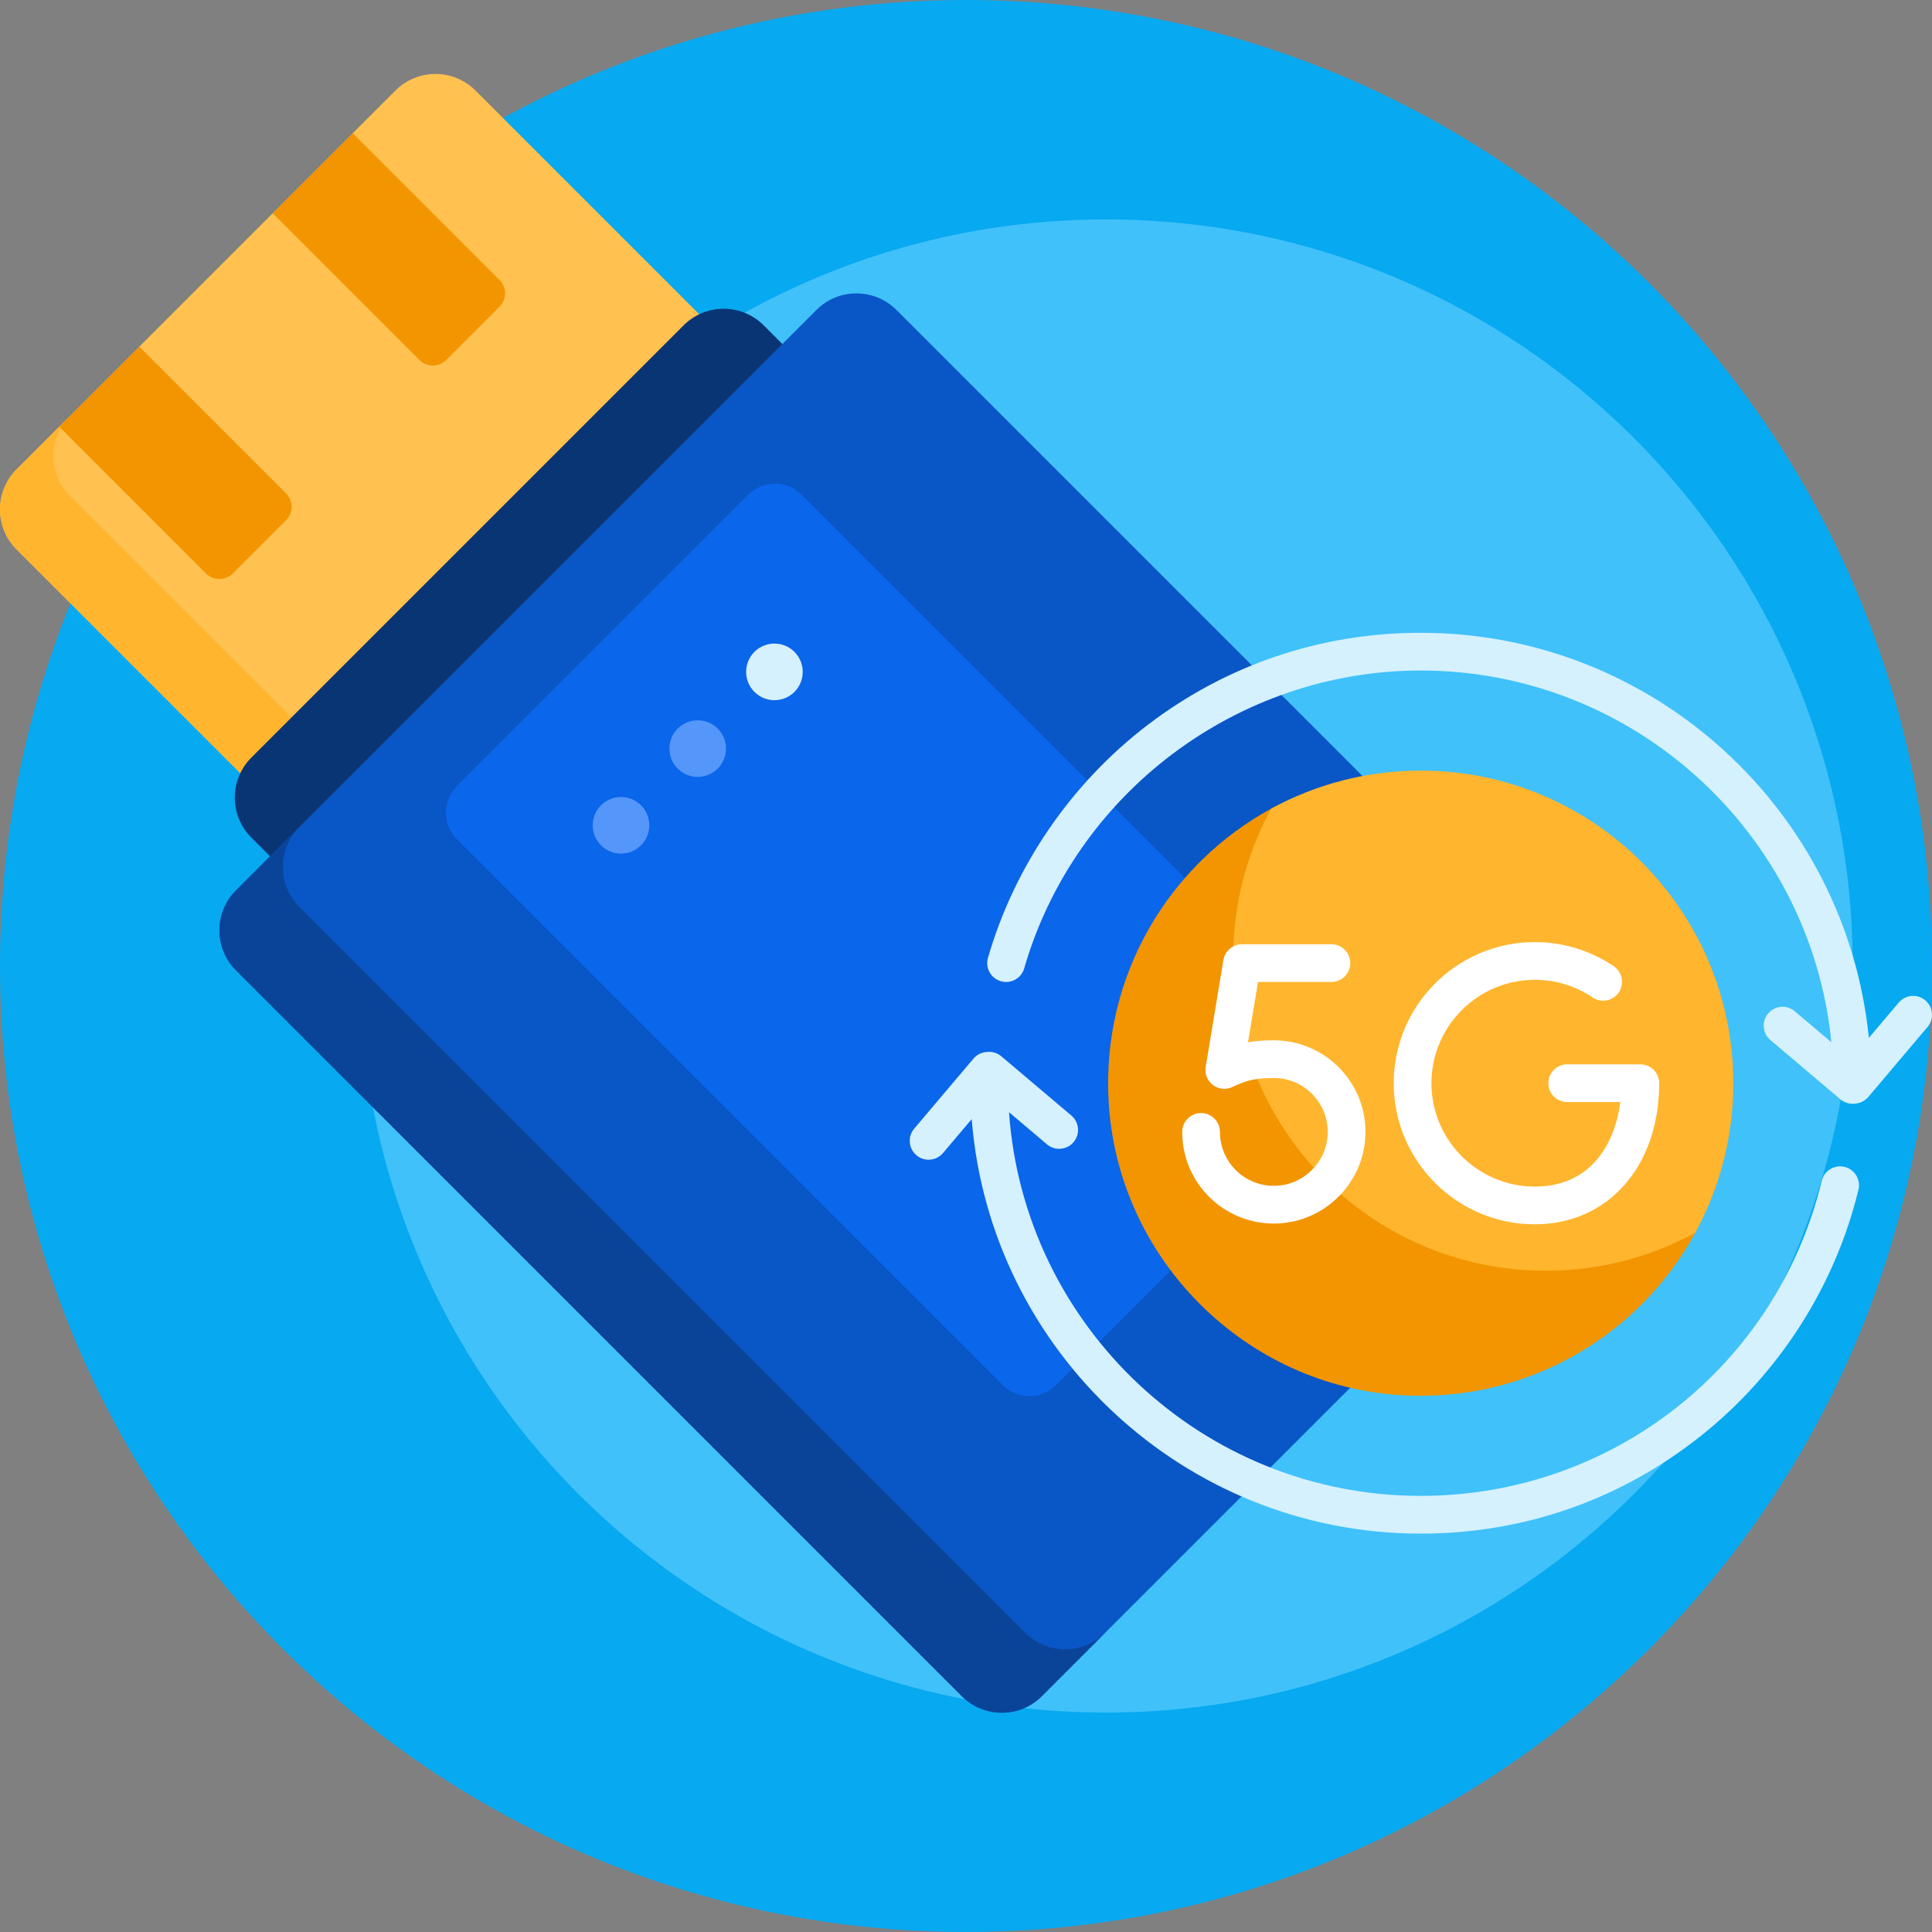 <svg id="Capa_1" enable-background="new 0 0 512 512" height="512" viewBox="0 0 512 512" width="512" xmlns="http://www.w3.org/2000/svg"><rect x="0" y="0" width="512" height="512" fill="#808080" stroke="none"/><g><path d="m512 256c0 141.385-114.615 256-256 256s-256-114.615-256-256 114.615-256 256-256 256 114.615 256 256z" fill="#07a9f0"/><path d="m490.989 256c0 109.266-88.578 197.844-197.844 197.844s-197.844-88.578-197.844-197.844 88.578-197.844 197.844-197.844 197.844 88.578 197.844 197.844z" fill="#40c1fa"/><path d="m318.349 237.535-100.409 100.41c-5.858 5.858-15.355 5.858-21.213 0l-192.334-192.333c-5.858-5.858-5.858-15.355 0-21.213l100.41-100.41c5.858-5.858 15.355-5.858 21.213 0l192.333 192.333c5.858 5.858 5.858 15.356 0 21.213z" fill="#ffc14f"/><path d="m232.082 323.802-14.142 14.142c-5.858 5.858-15.355 5.858-21.213 0l-192.334-192.332c-5.858-5.858-5.858-15.355 0-21.213l14.142-14.142c-5.858 5.858-5.858 15.355 0 21.213l192.333 192.333c5.858 5.857 15.356 5.857 21.214-.001z" fill="#ffb52d"/><path d="m394.716 299.761-114.551 114.551c-5.858 5.858-15.355 5.858-21.213 0l-192.333-192.333c-5.858-5.858-5.858-15.355 0-21.213l114.551-114.551c5.858-5.858 15.355-5.858 21.213 0l192.333 192.333c5.858 5.858 5.858 15.355 0 21.213z" fill="#0a3575"/><path d="m429.899 295.691-153.804 153.803c-5.858 5.858-15.355 5.858-21.213 0l-192.333-192.333c-5.858-5.858-5.858-15.355 0-21.213l153.803-153.803c5.858-5.858 15.355-5.858 21.213 0l192.333 192.333c5.859 5.858 5.859 15.355.001 21.213z" fill="#0956c6"/><path d="m75.811 130.762c1.953 1.953 1.953 5.118 0 7.071l-14.142 14.142c-1.953 1.953-5.118 1.953-7.071 0l-38.891-38.891 21.213-21.213zm56.569-56.568-38.891-38.891-21.213 21.213 38.891 38.891c1.953 1.953 5.118 1.953 7.071 0l14.142-14.142c1.952-1.953 1.952-5.119 0-7.071z" fill="#f29500"/><path d="m357.071 289.861-77.21 77.21c-3.905 3.905-10.237 3.905-14.142 0l-144.622-144.622c-3.905-3.905-3.905-10.237 0-14.142l77.21-77.21c3.905-3.905 10.237-3.905 14.142 0l144.622 144.622c3.905 3.905 3.905 10.237 0 14.142z" fill="#0a66ea"/><path d="m169.876 213.411c2.929 2.929 2.929 7.678 0 10.607s-7.678 2.929-10.607 0-2.929-7.678 0-10.607 7.678-2.929 10.607 0zm9.722-20.33c-2.929 2.929-2.929 7.678 0 10.607s7.678 2.929 10.607 0 2.929-7.678 0-10.607-7.678-2.929-10.607 0z" fill="#5596fb"/><path d="m210.534 172.752c2.929 2.929 2.929 7.678 0 10.607s-7.678 2.929-10.607 0-2.929-7.678 0-10.607c2.93-2.929 7.678-2.929 10.607 0z" fill="#d5f1fe"/><path d="m292.9 432.689-16.805 16.805c-5.858 5.858-15.355 5.858-21.213 0l-192.333-192.333c-5.858-5.858-5.858-15.355 0-21.213l16.805-16.805c-5.858 5.858-5.858 15.355 0 21.213l192.333 192.333c5.858 5.858 15.356 5.858 21.213 0z" fill="#0a4499"/><path d="m449.419 326.405c-14.733 27.247-44.29 45.301-77.861 43.352-41.618-2.417-75.336-36.135-77.753-77.753-1.95-33.571 16.105-63.128 43.351-77.861 4.155-2.247 8.969 1.411 7.994 6.033-1.487 7.05-2.078 14.429-1.647 22.015 2.37 41.685 36.182 75.497 77.867 77.867 7.586.431 14.966-.16 22.015-1.647 4.623-.975 8.281 3.839 6.034 7.994z" fill="#f29500"/><path d="m459.342 287.06c0 14.355-3.652 27.857-10.076 39.628-11.771 6.424-25.273 10.076-39.628 10.076-45.751 0-82.84-37.089-82.84-82.84 0-14.355 3.652-27.857 10.076-39.628 11.771-6.425 25.273-10.076 39.628-10.076 45.751-.001 82.84 37.088 82.84 82.84z" fill="#ffb52d"/><path d="m439.707 287.06c0 22.018-13.555 37.395-32.964 37.395-20.62 0-37.395-16.775-37.395-37.395s16.775-37.395 37.395-37.395c7.492 0 14.723 2.21 20.911 6.39 2.288 1.546 2.89 4.654 1.344 6.942-1.546 2.289-4.654 2.889-6.942 1.345-4.528-3.06-9.823-4.677-15.313-4.677-15.105 0-27.395 12.289-27.395 27.395s12.289 27.395 27.395 27.395c14.746 0 21.215-11.169 22.648-22.395h-14.065c-2.761 0-5-2.238-5-5s2.239-5 5-5h19.381c2.761 0 5 2.238 5 5zm-102.128-11.372c-2.689 0-4.892.18-6.838.518l2.646-15.971h19.448c2.761 0 5-2.238 5-5s-2.239-5-5-5h-23.688c-2.446 0-4.533 1.77-4.933 4.183l-4.692 28.324c-.309 1.861.464 3.734 1.987 4.849 1.523 1.116 3.55 1.273 5.23.416.046-.023.251-.125.585-.275 2.741-1.234 4.936-2.043 10.254-2.043 3.953 0 7.631 1.581 10.357 4.452 2.724 2.87 4.111 6.633 3.906 10.598-.386 7.427-6.52 13.362-13.965 13.513-7.242.178-13.444-5.134-14.442-12.28-.092-.657-.138-1.33-.138-1.999 0-2.762-2.239-5-5-5s-5 2.238-5 5c0 1.13.079 2.267.234 3.381 1.674 11.997 11.968 20.901 24.053 20.901.164 0 .33-.002.495-.005 12.662-.255 23.095-10.354 23.75-22.993.35-6.729-2.009-13.122-6.64-18-4.566-4.811-10.984-7.569-17.609-7.569z" fill="#fff"/><path d="m492.511 315.282c-6.197 25.556-21 48.706-41.683 65.185-21.315 16.982-47.017 25.959-74.326 25.959-62.615 0-114.123-48.462-118.99-109.847l-7.602 8.987c-.989 1.169-2.4 1.771-3.82 1.771-1.141 0-2.288-.388-3.227-1.183-2.108-1.783-2.372-4.938-.588-7.047l15.696-18.556c.856-1.012 2.079-1.643 3.399-1.753l.349-.029c1.33-.109 2.635.309 3.647 1.165l18.556 15.697c2.108 1.783 2.371 4.938.588 7.047-1.784 2.108-4.938 2.372-7.047.588l-10.061-8.511c3.962 56.728 51.381 101.67 109.098 101.67 50.662 0 94.37-34.336 106.29-83.499.651-2.684 3.352-4.33 6.038-3.682 2.685.652 4.333 3.355 3.683 6.038zm17.718-50.176c-2.107-1.784-5.263-1.52-7.046.588l-7.915 9.356c-6.041-60.201-57-107.356-118.766-107.356-26.398 0-51.416 8.443-72.348 24.416-20.259 15.46-35.294 37.385-42.335 61.736-.767 2.652.762 5.425 3.415 6.192 2.652.767 5.425-.761 6.192-3.415 13.437-46.473 56.646-78.93 105.077-78.93 56.642 0 103.364 43.282 108.831 98.51l-9.705-8.209c-2.107-1.784-5.263-1.52-7.046.588s-1.52 5.264.588 7.047l18.555 15.696c.906.767 2.051 1.183 3.229 1.183.139 0 .278-.006.417-.018l.35-.029c1.321-.11 2.544-.741 3.4-1.753l15.696-18.556c1.783-2.107 1.519-5.262-.589-7.046z" fill="#d5f1fe"/></g></svg>